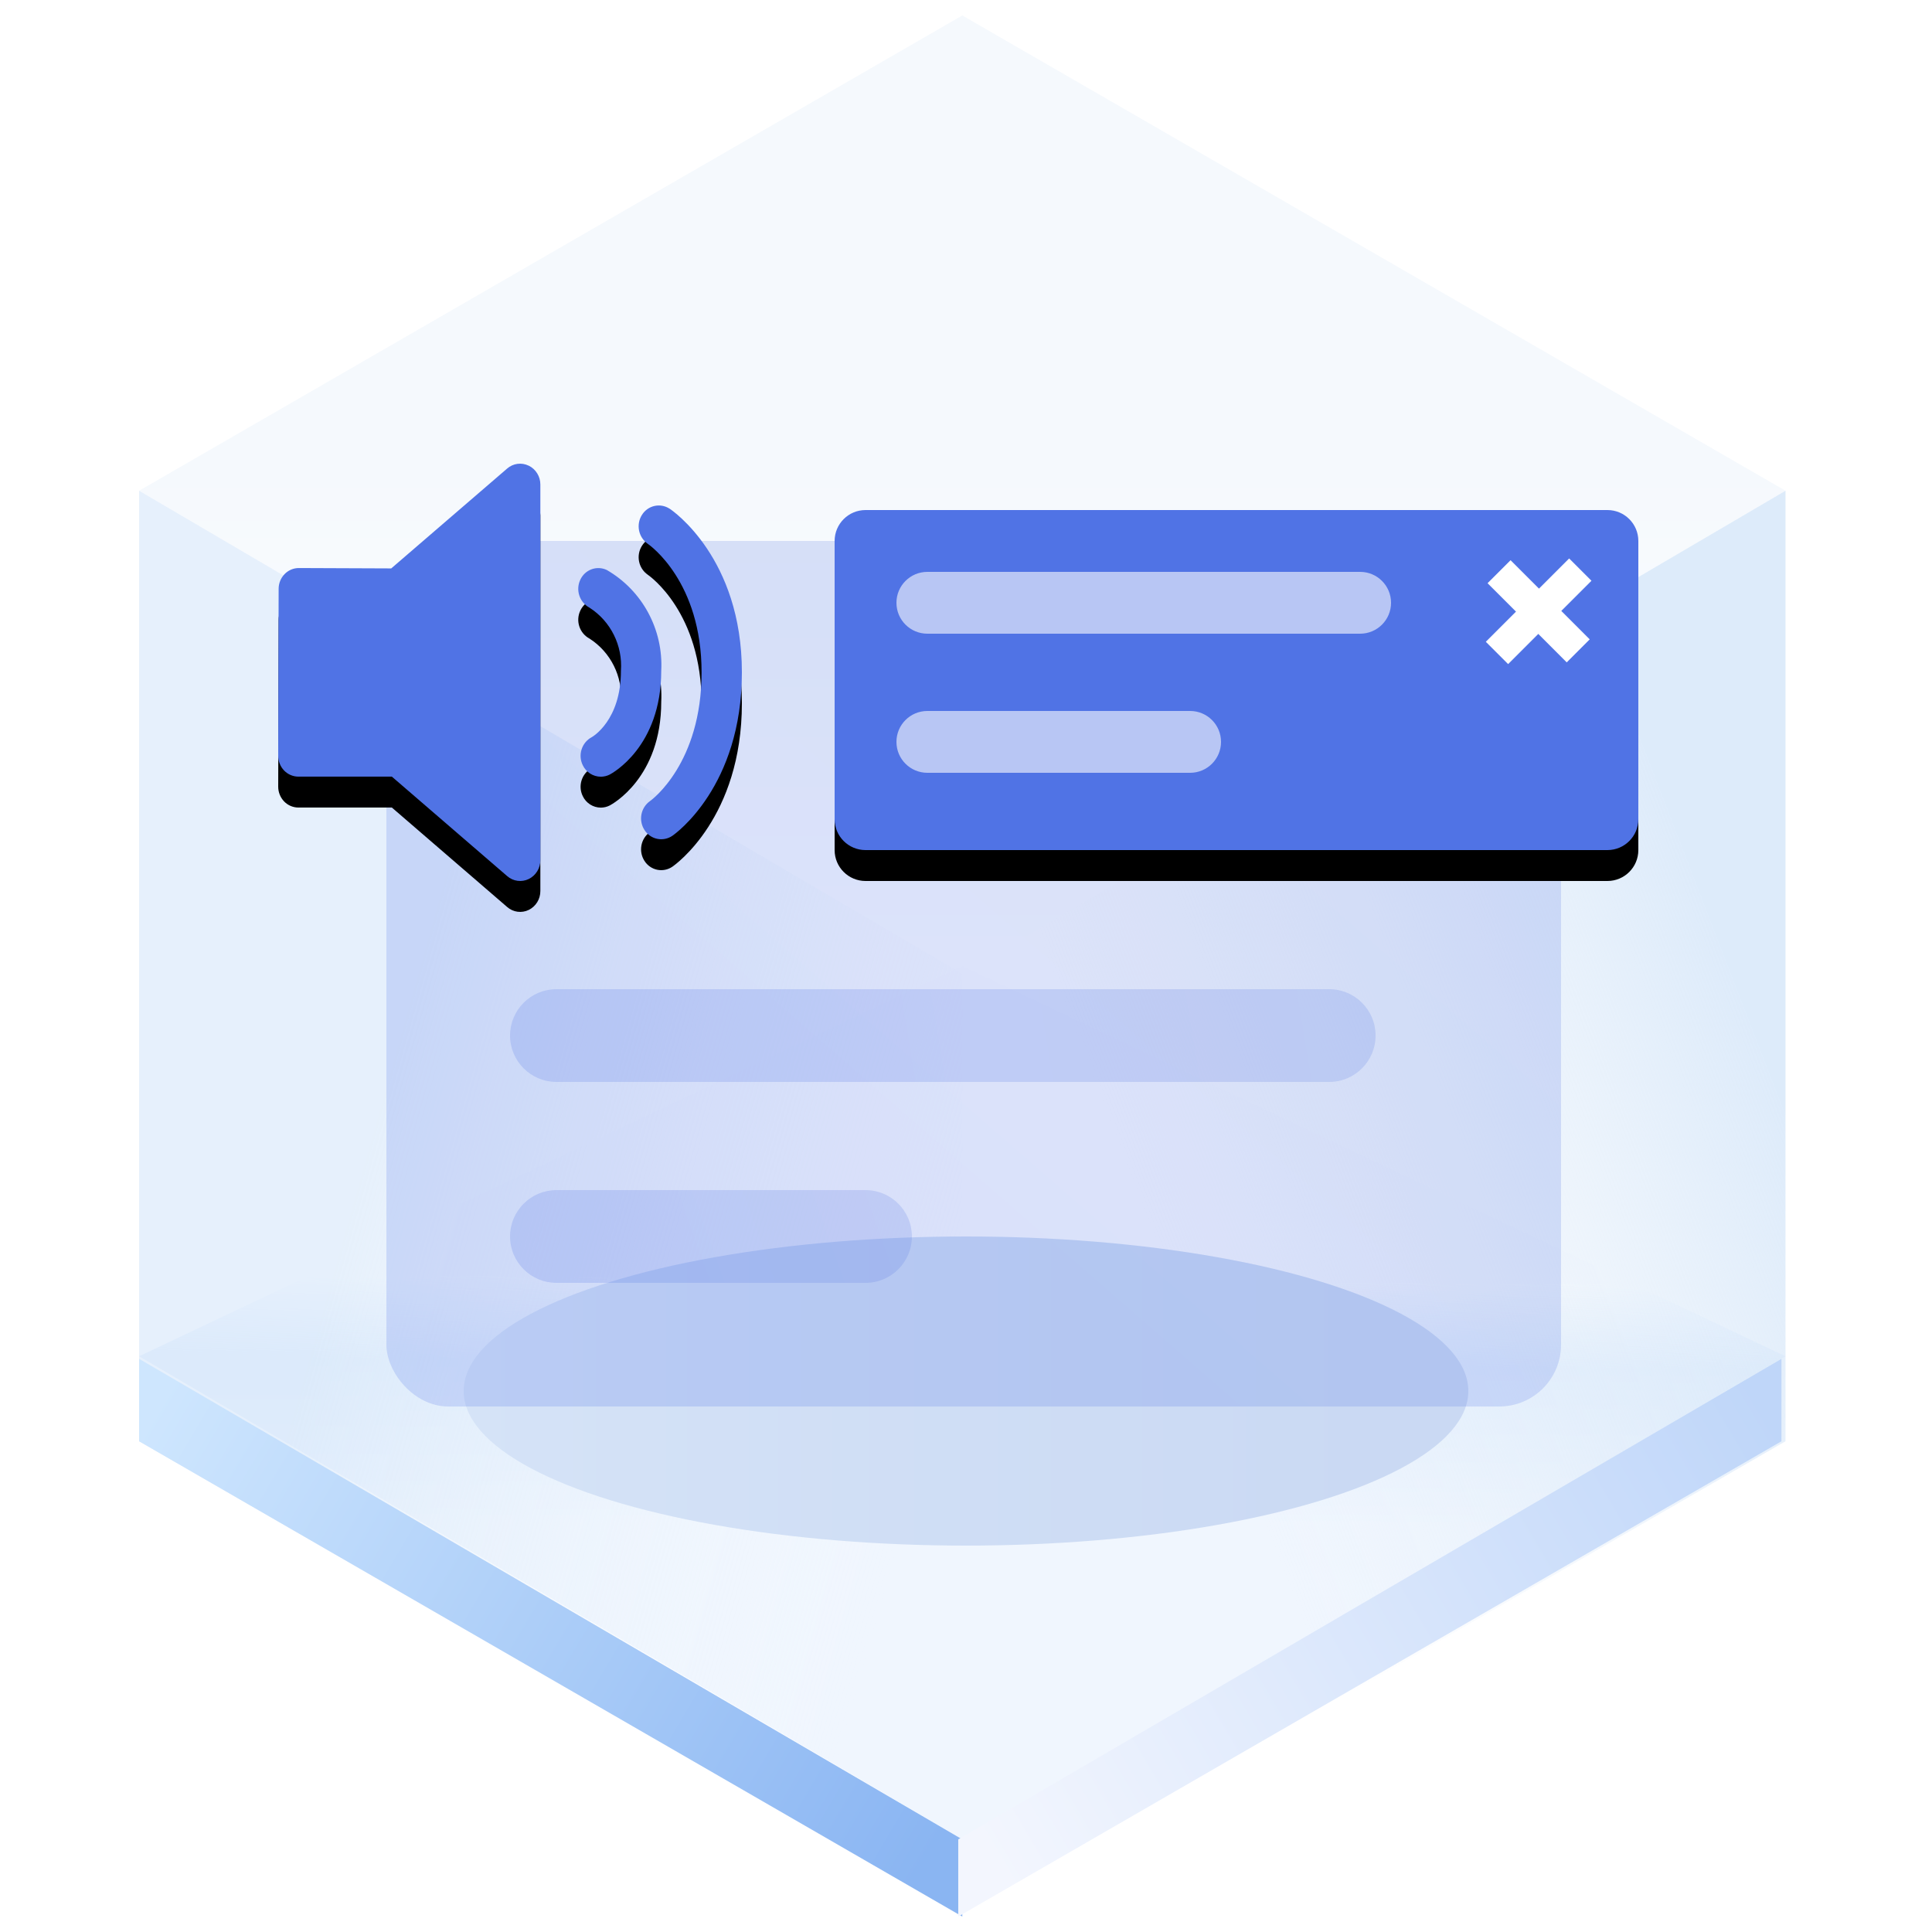 <?xml version="1.0" encoding="UTF-8"?>
<svg width="125px" height="125px" viewBox="0 0 125 125" version="1.1" xmlns="http://www.w3.org/2000/svg" xmlns:xlink="http://www.w3.org/1999/xlink">
    <title>Notification 通知</title>
    <defs>
        <linearGradient x1="50%" y1="45.969%" x2="50%" y2="100%" id="linearGradient-1">
            <stop stop-color="#ECF3FB" offset="0%"></stop>
            <stop stop-color="#FFFFFF" offset="100%"></stop>
        </linearGradient>
        <linearGradient x1="50.396%" y1="35.933%" x2="50%" y2="64.067%" id="linearGradient-2">
            <stop stop-color="#E3EFFD" stop-opacity="0.006" offset="0%"></stop>
            <stop stop-color="#E5F0FD" offset="34.06%"></stop>
            <stop stop-color="#F0F6FE" offset="100%"></stop>
        </linearGradient>
        <linearGradient x1="33.333%" y1="34.496%" x2="96.974%" y2="65.442%" id="linearGradient-3">
            <stop stop-color="#D5E6F9" offset="0%"></stop>
            <stop stop-color="#F7FBFF" stop-opacity="0" offset="100%"></stop>
        </linearGradient>
        <linearGradient x1="90.991%" y1="29.431%" x2="33.333%" y2="67.747%" id="linearGradient-4">
            <stop stop-color="#D5E6F9" offset="0%"></stop>
            <stop stop-color="#E7F0F9" stop-opacity="0" offset="100%"></stop>
        </linearGradient>
        <linearGradient x1="-5.803%" y1="27.05%" x2="103.63%" y2="71.133%" id="linearGradient-5">
            <stop stop-color="#CEE6FE" offset="0%"></stop>
            <stop stop-color="#8AB5F2" offset="100%"></stop>
        </linearGradient>
        <linearGradient x1="-5.803%" y1="27.05%" x2="103.63%" y2="71.133%" id="linearGradient-6">
            <stop stop-color="#BFD6F9" offset="0%"></stop>
            <stop stop-color="#F3F6FE" offset="100%"></stop>
        </linearGradient>
        <linearGradient x1="89.847%" y1="61.735%" x2="0%" y2="61.735%" id="linearGradient-7">
            <stop stop-color="#CAD9F3" offset="0%"></stop>
            <stop stop-color="#D5E3F7" offset="100%"></stop>
        </linearGradient>
        <filter x="-18.5%" y="-60.0%" width="136.9%" height="220.0%" filterUnits="objectBoundingBox" id="filter-8">
            <feGaussianBlur stdDeviation="4" in="SourceGraphic"></feGaussianBlur>
        </filter>
        <linearGradient x1="44.099%" y1="70.001%" x2="128.793%" y2="-0.941%" id="linearGradient-9">
            <stop stop-color="#5073E5" offset="0%"></stop>
            <stop stop-color="#5E7CE0" offset="100%"></stop>
        </linearGradient>
        <linearGradient x1="44.099%" y1="50.423%" x2="128.793%" y2="48.923%" id="linearGradient-10">
            <stop stop-color="#5073E5" offset="0%"></stop>
            <stop stop-color="#5E7CE0" offset="100%"></stop>
        </linearGradient>
        <linearGradient x1="44.099%" y1="51.962%" x2="128.793%" y2="45.003%" id="linearGradient-11">
            <stop stop-color="#5073E5" offset="0%"></stop>
            <stop stop-color="#5E7CE0" offset="100%"></stop>
        </linearGradient>
        <path d="M38,3 L86,3 C87.105,3 88,3.895 88,5 L88,23 C88,24.105 87.105,25 86,25 L38,25 C36.895,25 36,24.105 36,23 L36,5 C36,3.895 36.895,3 38,3 Z" id="path-12"></path>
        <filter x="-7.7%" y="-9.1%" width="115.4%" height="136.4%" filterUnits="objectBoundingBox" id="filter-13">
            <feOffset dx="0" dy="2" in="SourceAlpha" result="shadowOffsetOuter1"></feOffset>
            <feGaussianBlur stdDeviation="1" in="shadowOffsetOuter1" result="shadowBlurOuter1"></feGaussianBlur>
            <feColorMatrix values="0 0 0 0 0.369   0 0 0 0 0.486   0 0 0 0 0.878  0 0 0 0.35 0" type="matrix" in="shadowBlurOuter1"></feColorMatrix>
        </filter>
        <path d="M82.07,6.237 L82.069,8.997 L84.671,8.998 L84.671,10.102 L82.069,10.101 L82.07,12.862 L81.029,12.862 L81.029,10.101 L78.428,10.102 L78.428,8.998 L81.029,8.997 L81.029,6.237 L82.07,6.237 Z" id="path-14"></path>
        <filter x="-32.0%" y="-30.2%" width="164.1%" height="160.4%" filterUnits="objectBoundingBox" id="filter-15">
            <feMorphology radius="0.5" operator="dilate" in="SourceAlpha" result="shadowSpreadOuter1"></feMorphology>
            <feOffset dx="0" dy="0" in="shadowSpreadOuter1" result="shadowOffsetOuter1"></feOffset>
            <feGaussianBlur stdDeviation="0.5" in="shadowOffsetOuter1" result="shadowBlurOuter1"></feGaussianBlur>
            <feComposite in="shadowBlurOuter1" in2="SourceAlpha" operator="out" result="shadowBlurOuter1"></feComposite>
            <feColorMatrix values="0 0 0 0 0.233   0 0 0 0 0.362   0 0 0 0 0.79  0 0 0 1 0" type="matrix" in="shadowBlurOuter1"></feColorMatrix>
        </filter>
        <path d="M16.205,0.129 C15.746,-0.095 15.199,-0.023 14.813,0.314 L7.313,6.776 L1.334,6.752 L1.332,6.752 C0.986,6.752 0.654,6.894 0.413,7.144 C0.165,7.399 0.027,7.742 0.028,8.099 L1.07162314e-05,18.894 C-0.001,19.251 0.135,19.594 0.38,19.851 C0.622,20.104 0.956,20.247 1.304,20.248 L7.354,20.248 L14.818,26.687 C15.204,27.023 15.752,27.095 16.211,26.871 C16.673,26.642 16.964,26.167 16.961,25.648 L16.961,1.35 C16.963,0.832 16.672,0.357 16.211,0.129 L16.205,0.129 Z M21.263,6.879 C20.951,6.731 20.594,6.714 20.271,6.834 C19.948,6.953 19.686,7.198 19.543,7.514 C19.233,8.178 19.496,8.971 20.139,9.315 C21.512,10.195 22.294,11.766 22.174,13.403 C22.174,16.6 20.348,17.66 20.286,17.694 C19.638,18.04 19.38,18.842 19.703,19.506 C19.918,19.961 20.372,20.251 20.871,20.253 C21.074,20.253 21.273,20.205 21.453,20.112 C21.589,20.04 24.782,18.33 24.782,13.403 C24.923,10.732 23.561,8.209 21.261,6.879 L21.263,6.879 Z M25.323,2.914 C25.033,2.724 24.68,2.66 24.343,2.736 C24.006,2.812 23.713,3.022 23.531,3.318 C23.141,3.942 23.308,4.765 23.909,5.184 C24.05,5.28 27.392,7.637 27.392,13.502 C27.392,19.367 24.186,21.74 24.059,21.826 C23.457,22.25 23.297,23.078 23.697,23.699 C23.884,23.995 24.182,24.202 24.523,24.273 C24.864,24.343 25.219,24.271 25.506,24.073 C25.69,23.946 30,20.888 30,13.498 C30,6.107 25.514,3.037 25.323,2.91 L25.323,2.914 Z" id="path-16"></path>
        <filter x="-13.3%" y="-7.4%" width="126.7%" height="129.6%" filterUnits="objectBoundingBox" id="filter-17">
            <feOffset dx="0" dy="2" in="SourceAlpha" result="shadowOffsetOuter1"></feOffset>
            <feGaussianBlur stdDeviation="1" in="shadowOffsetOuter1" result="shadowBlurOuter1"></feGaussianBlur>
            <feColorMatrix values="0 0 0 0 0.369   0 0 0 0 0.486   0 0 0 0 0.878  0 0 0 0.35 0" type="matrix" in="shadowBlurOuter1"></feColorMatrix>
        </filter>
    </defs>
    <g id="页面一" stroke="none" stroke-width="1" fill="none" fill-rule="evenodd">
        <g id="-TinyUI-ICON-2-【9-2】-无阴影" transform="translate(-1089, -1597)">
            <g id="Notification-通知" transform="translate(1089, 1597)">
                <g id="编组">
                    <g transform="translate(9, 1)" id="多边形">
                        <polygon fill="url(#linearGradient-1)" opacity="0.546" points="53.261 0 106.521 30.75 53.261 62 0 30.75"></polygon>
                        <polygon fill="url(#linearGradient-2)" points="53.261 61.5 106.521 86.75 53.261 118 0 86.75"></polygon>
                        <polygon fill="url(#linearGradient-3)" opacity="0.601" points="53.261 62 53.261 123 7.39138783e-15 92.25 0 30.75"></polygon>
                        <polygon fill="url(#linearGradient-4)" opacity="0.791" points="53.261 62 106.521 30.75 106.521 92.25 53.261 123"></polygon>
                        <polygon fill="url(#linearGradient-5)" points="53.261 118.008 53.261 123 7.39138783e-15 92.25 0 86.916"></polygon>
                        <polygon fill="url(#linearGradient-6)" transform="translate(79.63, 104.958) scale(-1, 1) translate(-79.63, -104.958) " points="106.261 118.008 106.261 123 53 92.25 53 86.916"></polygon>
                    </g>
                    <ellipse id="椭圆形" fill="url(#linearGradient-7)" filter="url(#filter-8)" cx="62.5" cy="90" rx="32.5" ry="10"></ellipse>
                </g>
                <g id="编组-3" transform="translate(18, 30)">
                    <rect id="矩形备份-6" fill="url(#linearGradient-9)" opacity="0.204" x="7" y="5" width="76" height="56" rx="4"></rect>
                    <path d="M18,34 L68,34 C69.657,34 71,35.343 71,37 C71,38.657 69.657,40 68,40 L18,40 C16.343,40 15,38.657 15,37 C15,35.343 16.343,34 18,34 Z" id="形状结合备份" fill="url(#linearGradient-10)" opacity="0.204"></path>
                    <path d="M18,47 L38,47 C39.657,47 41,48.343 41,50 C41,51.657 39.657,53 38,53 L18,53 C16.343,53 15,51.657 15,50 C15,48.343 16.343,47 18,47 Z" id="形状结合备份-17" fill="url(#linearGradient-11)" opacity="0.204"></path>
                    <g id="形状结合备份">
                        <use fill="black" fill-opacity="1" filter="url(#filter-13)" xlink:href="#path-12"></use>
                        <use fill="#5073E5" fill-rule="evenodd" xlink:href="#path-12"></use>
                    </g>
                    <g id="形状结合" fill-rule="nonzero" transform="translate(81.55, 9.55) rotate(-315) translate(-81.55, -9.55) ">
                        <use fill="black" fill-opacity="1" filter="url(#filter-15)" xlink:href="#path-14"></use>
                        <use stroke="#FFFFFF" stroke-width="1" fill="#FFFFFF" xlink:href="#path-14"></use>
                    </g>
                    <path d="M42,7 L70,7 C71.105,7 72,7.895 72,9 C72,10.105 71.105,11 70,11 L42,11 C40.895,11 40,10.105 40,9 C40,7.895 40.895,7 42,7 Z" id="矩形备份-28" fill="#FFFFFF" opacity="0.596"></path>
                    <path d="M42,16 L59,16 C60.105,16 61,16.895 61,18 C61,19.105 60.105,20 59,20 L42,20 C40.895,20 40,19.105 40,18 C40,16.895 40.895,16 42,16 Z" id="矩形备份-31" fill="#FFFFFF" opacity="0.596"></path>
                    <g id="形状">
                        <use fill="black" fill-opacity="1" filter="url(#filter-17)" xlink:href="#path-16"></use>
                        <use fill="#5073E5" fill-rule="evenodd" xlink:href="#path-16"></use>
                    </g>
                </g>
            </g>
        </g>
    </g>
</svg>